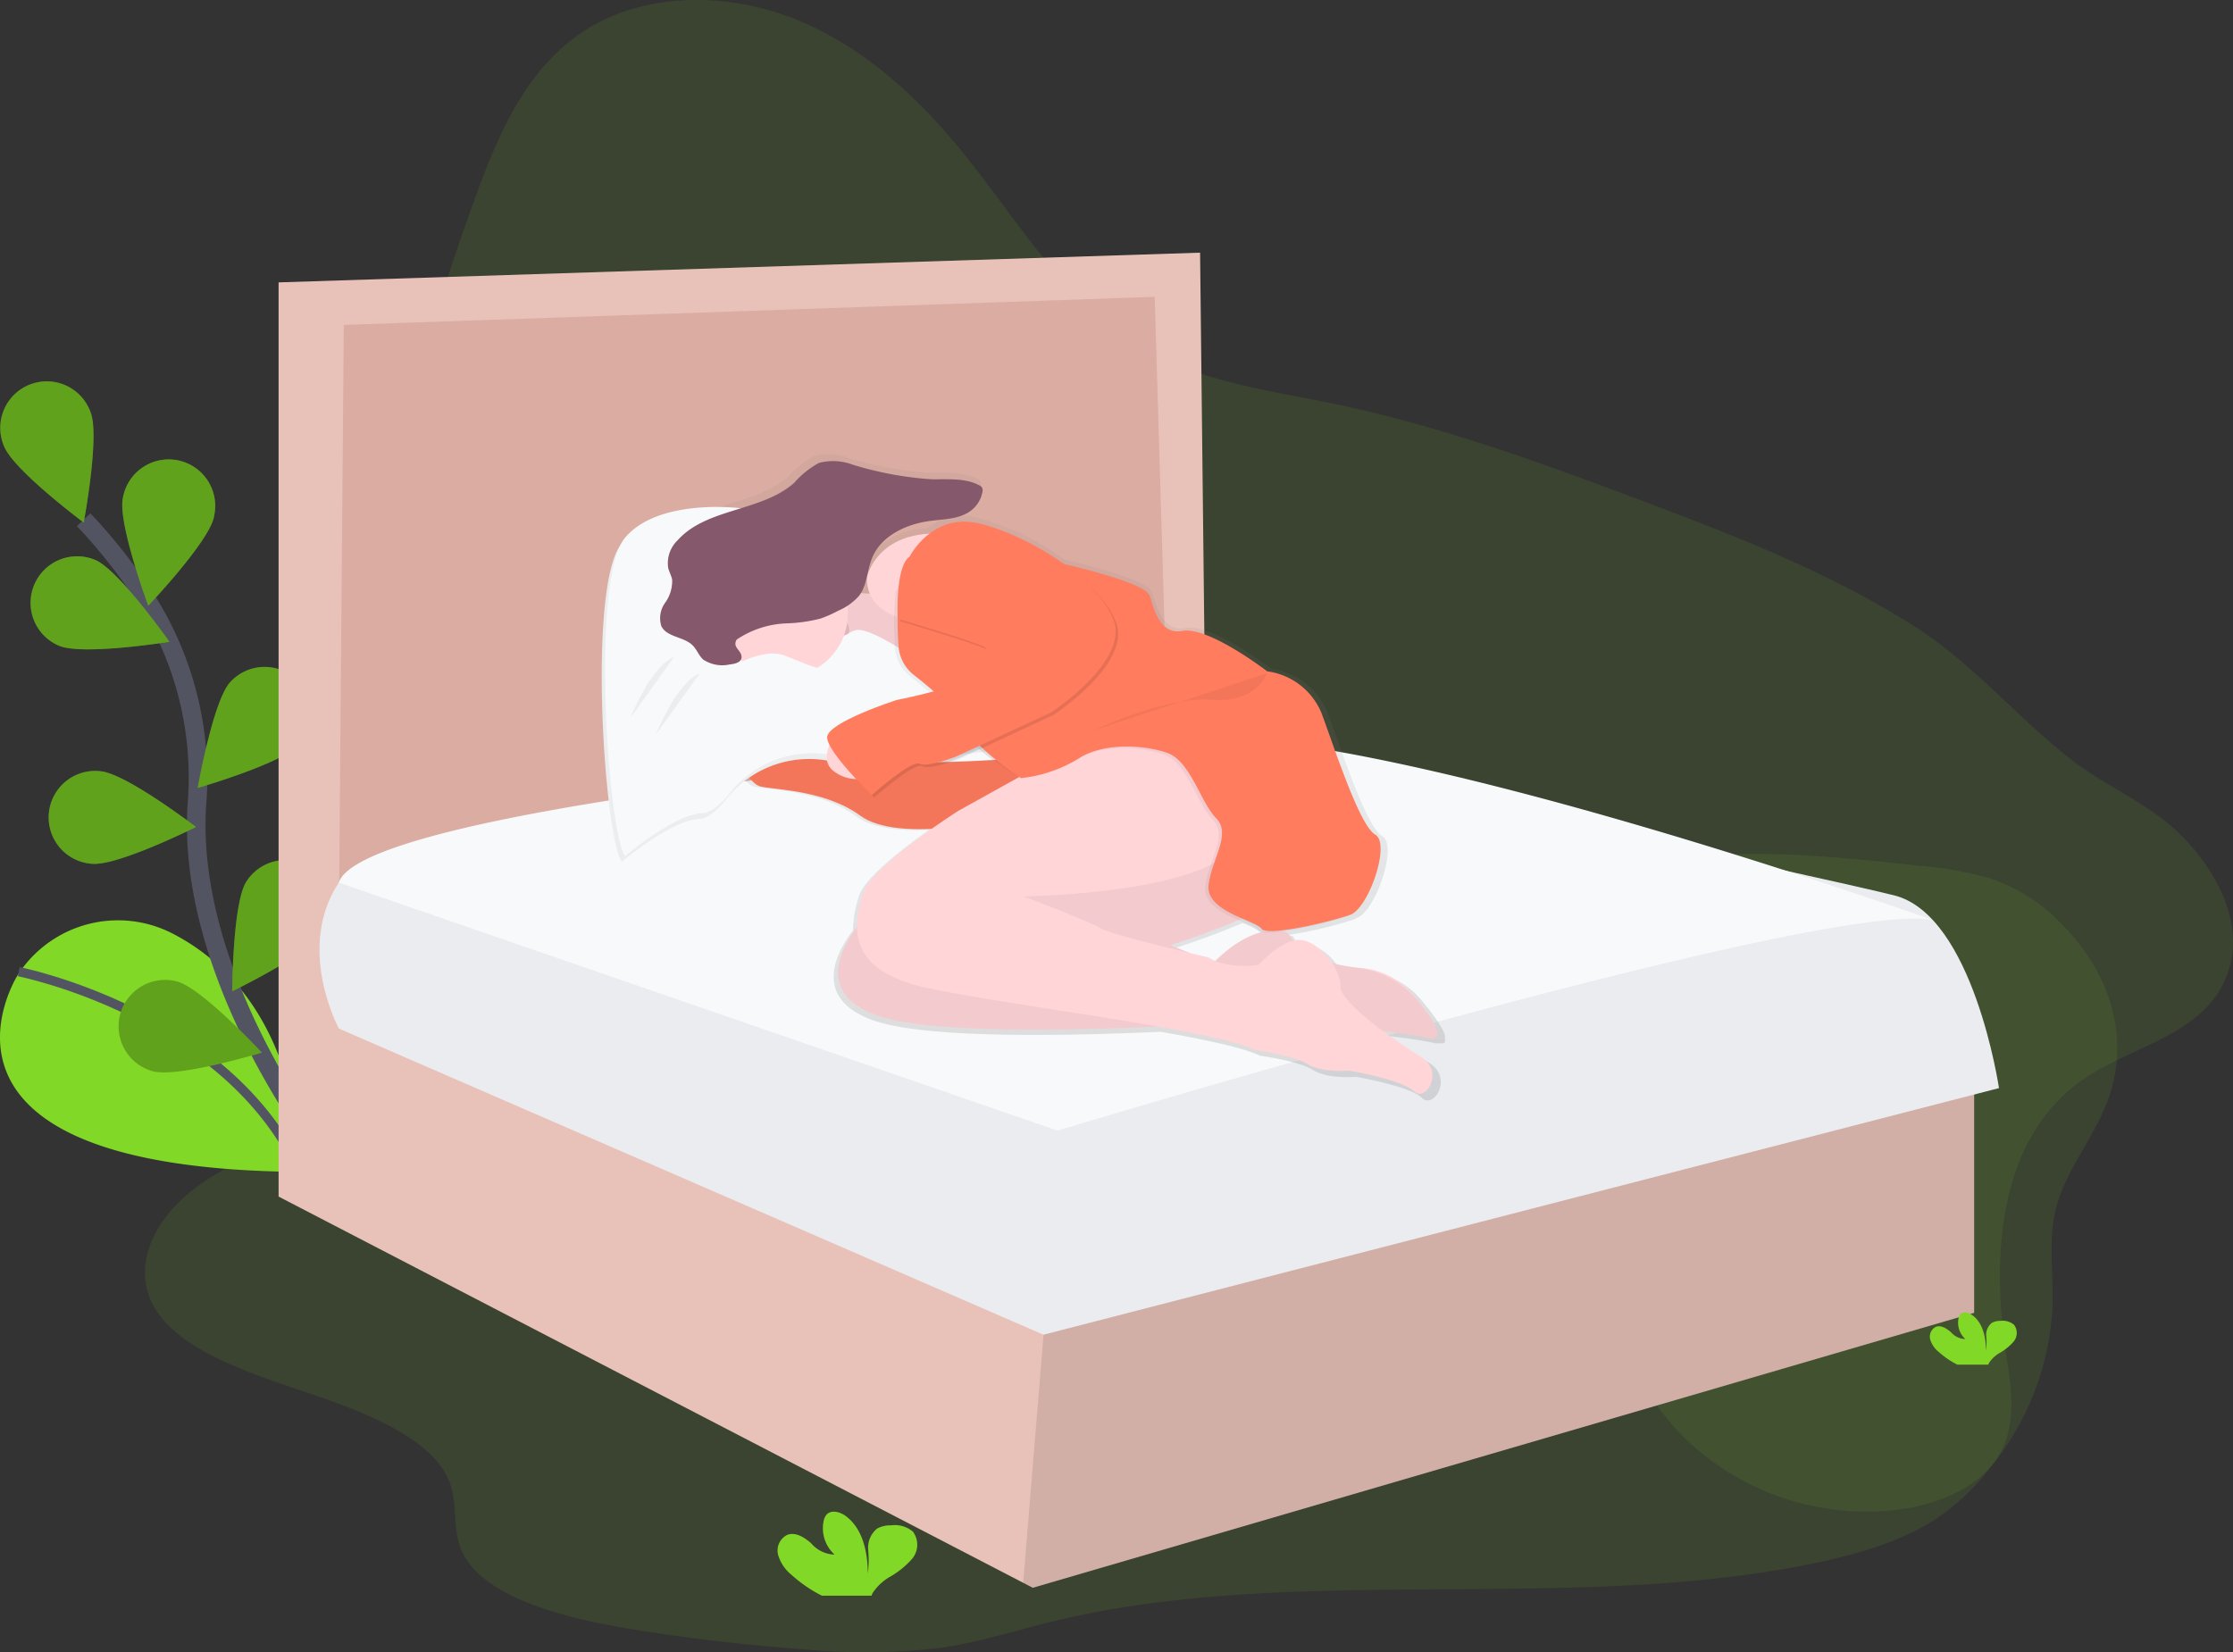 <svg xmlns="http://www.w3.org/2000/svg" xmlns:xlink="http://www.w3.org/1999/xlink" width="240.325" height="177.869" viewBox="0 0 240.325 177.869"><rect x="0" y="0" width="240.325" height="177.869" fill="#333333" stroke="none"/><defs><style>.a,.b{fill:#82d827;}.a,.h{opacity:0.1;}.c,.d{fill:none;stroke:#535461;stroke-miterlimit:10;}.d{stroke-width:2px;}.e{opacity:0.25;}.f{fill:#dbaca2;}.g{fill:#e8c2b8;}.i{fill:#ebecf0;}.j{fill:#f8f9fa;}.k{fill:url(#a);}.l{fill:#ffd5d8;}.m{fill:#ff7c5e;}.n{opacity:0.05;}.o{fill:#85596b;}</style><linearGradient id="a" x1="0.5" y1="1" x2="0.5" gradientUnits="objectBoundingBox"><stop offset="0" stop-color="gray" stop-opacity="0.251"/><stop offset="0.54" stop-color="gray" stop-opacity="0.122"/><stop offset="1" stop-color="gray" stop-opacity="0.102"/></linearGradient></defs><g transform="translate(-0.003 -34.407)"><path class="a" d="M415.632,148.438c-9.074,6.335-9.856,18.777-8.3,29.3.523,3.522,1.179,7.275-.4,10.5-1.937,3.949-6.742,5.971-11.334,6.522a28.151,28.151,0,0,1-22.916-7.8c-4.965-5.018-7.6-11.788-12.715-16.672-8.565-8.173-22.108-9.372-34.259-8.346-8.6.724-18.161,2.08-25.1-2.742-4.884-3.394-7.247-9.223-7.818-14.906-.272-2.744-.22-5.623-1.537-8.08a13.344,13.344,0,0,0-3.323-3.757c-11.911-9.927-30.29-10.936-41.6-21.459-7.64-7.108-10.8-17.646-10.629-27.746s3.336-19.932,6.808-29.506c2.462-6.8,5.424-13.969,11.67-18.1,6.59-4.372,15.735-4.3,23.14-1.25s13.295,8.654,18.146,14.728c6.063,7.593,11.167,16.424,19.951,21.114,5.993,3.2,12.992,4.073,19.71,5.474,11.229,2.338,22,6.262,32.684,10.276,10.225,3.84,20.491,7.816,29.614,13.618,6.456,4.1,10.963,9.7,16.846,14.311,3.834,3.006,8.459,4.746,11.911,8.208,4.252,4.265,7.447,10.612,4.392,16.3C427.669,143.833,420.446,145.075,415.632,148.438Z" transform="translate(-191.45 2.183)"/><path class="b" d="M73.309,580.953S59.962,601.8,103.715,602.162c0,0,.643-18.142-13.659-25.616a12.832,12.832,0,0,0-16.543,4.1Z" transform="translate(-71.39 -441.595)"/><path class="c" d="M78.88,595.61s22.41,4.416,30.307,21.559" transform="translate(-76.861 -456.601)"/><path class="d" d="M130.1,482.316s-14.389-18.594-13.075-36.925a35.713,35.713,0,0,0-5.442-21.866,59.914,59.914,0,0,0-6.761-8.616" transform="translate(-95.817 -324.554)"/><path class="b" d="M81.22,362.923c1,2.574-.743,11.86-.743,11.86s-7.574-5.652-8.578-8.226a5.005,5.005,0,1,1,9.321-3.635Z" transform="translate(-71.463 -284.121)"/><path class="b" d="M130.135,397.1c-.555,2.709-7.07,9.553-7.07,9.553s-3.29-8.858-2.736-11.578a5.005,5.005,0,1,1,9.8,2.011Z" transform="translate(-107.104 -307.045)"/><path class="b" d="M161.353,482.119c-1.847,2.057-10.923,4.677-10.923,4.677s1.632-9.308,3.476-11.365a5.005,5.005,0,1,1,7.448,6.688Z" transform="translate(-129.147 -367.566)"/><path class="b" d="M174.2,558.644c-1.473,2.34-9.978,6.462-9.978,6.462s.035-9.448,1.508-11.788a5,5,0,1,1,8.471,5.332Z" transform="translate(-139.224 -423.986)"/><path class="b" d="M86.682,439.162c2.547,1.077,11.877-.425,11.877-.425s-5.433-7.733-7.981-8.81a5.012,5.012,0,1,0-3.9,9.235Z" transform="translate(-80.322 -335.239)"/><path class="b" d="M95.5,525.325c2.752.269,11.2-3.961,11.2-3.961s-7.5-5.74-10.256-6a5.005,5.005,0,1,0-.948,9.962Z" transform="translate(-85.603 -397.931)"/><path class="b" d="M122.513,608.734c2.668.724,11.712-2.011,11.712-2.011s-6.427-6.928-9.1-7.649a5,5,0,1,0-2.617,9.662Z" transform="translate(-106.044 -459.003)"/><path class="e" d="M81.22,362.923c1,2.574-.743,11.86-.743,11.86s-7.574-5.652-8.578-8.226a5.005,5.005,0,1,1,9.321-3.635Z" transform="translate(-71.463 -284.121)"/><path class="e" d="M130.135,397.1c-.555,2.709-7.07,9.553-7.07,9.553s-3.29-8.858-2.736-11.578a5.005,5.005,0,1,1,9.8,2.011Z" transform="translate(-107.104 -307.045)"/><path class="e" d="M161.353,482.119c-1.847,2.057-10.923,4.677-10.923,4.677s1.632-9.308,3.476-11.365a5.005,5.005,0,1,1,7.448,6.688Z" transform="translate(-129.147 -367.566)"/><path class="e" d="M174.2,558.644c-1.473,2.34-9.978,6.462-9.978,6.462s.035-9.448,1.508-11.788a5,5,0,1,1,8.471,5.332Z" transform="translate(-139.224 -423.986)"/><path class="e" d="M86.682,439.162c2.547,1.077,11.877-.425,11.877-.425s-5.433-7.733-7.981-8.81a5.012,5.012,0,1,0-3.9,9.235Z" transform="translate(-80.322 -335.239)"/><path class="e" d="M95.5,525.325c2.752.269,11.2-3.961,11.2-3.961s-7.5-5.74-10.256-6a5.005,5.005,0,1,0-.948,9.962Z" transform="translate(-85.603 -397.931)"/><path class="e" d="M122.513,608.734c2.668.724,11.712-2.011,11.712-2.011s-6.427-6.928-9.1-7.649a5,5,0,1,0-2.617,9.662Z" transform="translate(-106.044 -459.003)"/><path class="a" d="M238.53,532.609c-5.116-.113-10.611.143-14.677,2.154-7.539,3.721-6.524,11.268-11.44,16.505-4.152,4.421-12.087,6.718-19.782,8.182-12.536,2.388-25.684,3.282-38.134,5.848-7.34,1.513-14.626,3.713-19.655,7.477s-7.286,9.378-3.885,13.831c3.145,4.117,10.073,6.319,16.381,8.452s12.991,4.93,14.747,9.375c.977,2.474.25,5.143,1.392,7.585,2.251,4.82,10.681,7.095,18.255,8.325,6.05.983,12.2,1.707,18.4,2.154a68.983,68.983,0,0,0,14.876-.154c4.208-.614,8.1-1.885,12.14-2.862,25.643-6.244,55.137-.843,81.292-6.131,4.76-.956,9.443-2.3,13.05-4.5a23.886,23.886,0,0,0,6.362-5.8,29.634,29.634,0,0,0,6.79-17.48c.108-3.629-.539-7.3.455-10.872,1.042-3.721,3.823-7.143,5.3-10.8,2.693-6.65.808-14-5.054-19.755a18.848,18.848,0,0,0-7.485-4.653,40.267,40.267,0,0,0-7.628-1.346c-7.27-.789-14.634-1.581-21.968-1.136-5.218.318-10.326,1.257-15.56,1.427-7.345.24-13.1-1.454-19.757-3.045A120.088,120.088,0,0,0,238.53,532.609Z" transform="translate(-113.731 -410.547)"/><path class="f" d="M120.14,291.041v72.016l95.82-18.613-1.831-55.234Z" transform="translate(-87.79 -224.021)"/><path class="g" d="M293.843,366.218v23.8L192.53,419.62l-1.034-.536L111.36,377.507V279.094l99.175-3.2.611,54.622-3.969,1.222-1.527-51.09-87.274,3.026-.609,74,75.982,33.263.059-.013Z" transform="translate(-81.374 -214.287)"/><path class="h" d="M511.337,611.37v23.8l-101.313,29.6-1.034-.536,2.313-28.163Z" transform="translate(-298.868 -459.44)"/><path class="i" d="M255.041,505.4s-49.052,4.895-53.815,11.984-.04,15.786-.04,15.786l75.831,32.956,102.837-26.548s-2.746-18.616-11.29-20.751-76.6-16.782-76.6-16.782S264.5,500.369,255.041,505.4Z" transform="translate(-164.711 -388.035)"/><path class="j" d="M206.83,517.254l77.358,26.7s82.511-25.019,94.2-22.663c0,0-57.719-20.659-80.775-19.76A375.249,375.249,0,0,0,260,505.264S208.968,510.391,206.83,517.254Z" transform="translate(-170.361 -387.833)"/><path class="k" d="M417.153,451.981h0l.019-.027v-.016l.013-.027V451.7h0v-.415l-.022-.067h0l-.027-.075v-.024l-.022-.054v-.03l-.022-.051-.013-.032-.022-.051-.016-.035-.024-.051L417,450.78l-.03-.057-.016-.03-.04-.078h0l-.048-.092-.016-.03-.035-.065-.019-.035-.035-.059-.022-.038-.035-.059-.059-.089-.038-.059-.024-.038-.04-.065-.022-.035-.054-.086v-.016l-.067-.1-.022-.03-.048-.073-.027-.038-.046-.065-.027-.04-.046-.065-.03-.043-.048-.054-.03-.04-.051-.07L416,449.2l-.067-.092v-.013l-.078-.108-.027-.038-.051-.07-.035-.046-.048-.065-.035-.046-.048-.065-.035-.043-.051-.067-.035-.043-.054-.07-.032-.04-.065-.081-.022-.027h0c-.242-.307-.493-.614-.743-.91a8.347,8.347,0,0,0-5.676-2.943c-.223-.019-.458-.043-.695-.073h-.1l-.175-.024h-.083l-.269-.038h0l-.256-.04-.089-.016-.18-.032-.108-.022-.164-.032-.116-.024-.156-.035-.118-.027-.156-.038-.121-.03-.153-.04-.121-.032-.153-.043h0a5.571,5.571,0,0,0-3.231-2.477,2.423,2.423,0,0,0-.988.051l-.057-.062-.081-.092-.108-.137-.07-.092-.113-.159-.057-.078q-.083-.121-.159-.248a2.413,2.413,0,0,0-.5-.159,44.5,44.5,0,0,0,7.025-1.656,1.5,1.5,0,0,0,.315-.164l.048-.016c2-.727,4.445-7.808,2.722-8.8s-4.354-9.155-5.9-13.336a7.514,7.514,0,0,0-5.988-4.626s-6.44-4.989-9.343-4.445-3.358-3.81-3.629-3.99a.328.328,0,0,1-.078-.094c-.7-1.1-6.265-2.558-9.268-3.279a28.186,28.186,0,0,0-9.265-4.459,6.343,6.343,0,0,0-5.536,1.1c-5.945.3-6.893,4.793-6.893,4.793a4.458,4.458,0,0,0,.312,1.793,7.226,7.226,0,0,1-.961-.051c.689-1.139.711-2.6,1.225-3.856,1.015-2.477,3.815-3.756,6.462-4.09,1.543-.194,3.231-.194,4.448-1.16a3.374,3.374,0,0,0,1.206-2,.716.716,0,0,0-.043-.512.73.73,0,0,0-.293-.237c-1.594-.851-3.514-.63-5.323-.67a37.664,37.664,0,0,1-8.648-1.616,6.059,6.059,0,0,0-3.667-.172,9.921,9.921,0,0,0-2.727,2.2c-3.608,3.183-9.6,2.722-12.808,6.309a3.494,3.494,0,0,0-1.029,3.042c.11.442.355.848.433,1.3a4.1,4.1,0,0,1-.778,2.534,2.881,2.881,0,0,0-.4,2.566c.611,1.233,2.477,1.142,3.446,2.119.45.455.668,1.107,1.136,1.54a3.716,3.716,0,0,0,2.924.538c.4-.038,1-.148,1.222-.5a6.982,6.982,0,0,0,10.988-1.885,9.854,9.854,0,0,1,6.193,1.675,4.4,4.4,0,0,0,1.449,2.046c.635.5,1.392,1.109,2.154,1.764-1.93.509-3.646.835-3.646.835s-7.62,2.45-7.62,4.082a2.016,2.016,0,0,0,.269.837,3.337,3.337,0,0,0-.32,1.3,9.81,9.81,0,0,1-4.655-1.68s-.248-.067-.63-.143c-.512-.654-2.014-2.472-2.908-2.4-.6.048-.808,1.432-.883,2.671a1.154,1.154,0,0,0-.2.232c-.907,1.36.727,4.082,1.815,4.537s7.076.269,11.158,3.266c1.809,1.327,4.919,1.583,7.808,1.459-2.905,2.052-6.974,5.2-7.539,7.159a12.378,12.378,0,0,0-.641,3.646c-1.777,2.351-4.467,7.313,2.184,9.693,5.482,1.957,20.344,1.707,30.934,1.228,4.927.87,9,1.745,10.7,2.582,0,0,4.082.539,5.716,1.543s4.626.727,4.626.727,5.805,1,7.076,2.267,3.446-2.178.727-3.81c-1.061-.635-2.641-1.683-4.173-2.83,1.968.232,3.7.485,4.809.743l.11.024h.837l.03-.013h.019l.027-.019h.013l.035-.03h0Zm-25.059-8.7s-.765-.175-1.906-.444l-2.267-.915s3.869-1.217,7.453-2.765a7.151,7.151,0,0,1,2.154,1.134.612.612,0,0,0,.374.2,11.41,11.41,0,0,0-5.1,3.174A4.528,4.528,0,0,1,392.094,443.284ZM364.7,421.421l2.237-1.039c.487.415,1.01.808,1.521,1.19-1.228.073-2.878.153-4.744.2C364.286,421.586,364.7,421.421,364.7,421.421Z" transform="translate(-261.662 -305.382)"/><path class="l" d="M372.628,496.869s-1.955-2.655-3.018-2.574-.888,4.529-.888,4.529Z" transform="translate(-288.655 -382.564)"/><path class="m" d="M396.6,504.458s-20.781,1.688-24.687-1.866c0,0-3.64-.977-4.529.355s.711,4,1.777,4.44,6.928.269,10.923,3.2,14.475.539,14.475.539l4.351-1.688Z" transform="translate(-287.499 -388.376)"/><path class="n" d="M396.6,504.458s-20.781,1.688-24.687-1.866c0,0-3.64-.977-4.529.355s.711,4,1.777,4.44,6.928.269,10.923,3.2,14.475.539,14.475.539l4.351-1.688Z" transform="translate(-287.499 -388.376)"/><path class="l" d="M455.052,544.121s-4.44-3.2-13.586.808-31.968,6.128-31.968,6.128-7.636,7.636,1.077,10.746,41.559.538,41.559.538,13.409.889,17.582,1.866c2.526.592.539-2.267-1.441-4.615a8.155,8.155,0,0,0-5.557-2.881c-2.622-.224-6.26-1.047-7.924-3.783,0,0-3.2-1.6-7.991,3.2l-4.626-1.879s12.7-4,13.142-6.661S455.052,544.121,455.052,544.121Z" transform="translate(-316.198 -418.092)"/><path class="n" d="M455.052,544.121s-4.44-3.2-13.586.808-31.968,6.128-31.968,6.128-7.636,7.636,1.077,10.746,41.559.538,41.559.538,13.409.889,17.582,1.866c2.213.517.956-1.616-.711-3.721a10.2,10.2,0,0,0-6.839-3.829c-2.558-.291-5.821-1.182-7.369-3.729,0,0-3.2-1.6-7.991,3.2l-4.628-1.879s12.7-4,13.142-6.661S455.052,544.121,455.052,544.121Z" transform="translate(-316.198 -418.092)"/><path class="l" d="M460.636,488.859s-5.6-8.885-18.826-1.155l-16.963,9.424s-9.424,5.95-10.3,8.969-2.221,8.169,7.017,10.124,30.727,4.44,35.255,6.661c0,0,4,.539,5.595,1.51s4.529.711,4.529.711,5.684.977,6.928,2.221,3.374-2.132.711-3.729-8.7-5.862-8.616-7.539-2.044-4.642-4.1-5-4.706,2.663-4.706,2.663-3.374.539-5.417-.808c0,0-10.479-2.4-11.545-3.107s-8.347-3.463-8.347-3.463,17.232-.178,22.289-4.8c0,0,1.955-1.422,3.551-.977C457.706,500.58,465.609,497.562,460.636,488.859Z" transform="translate(-321.693 -375.44)"/><path class="l" d="M392.708,437.038s5.062,3.551,8.969,0,1.691,10.923,1.691,10.923-5.417-7.194-13.5-2.485Z" transform="translate(-304.118 -340.314)"/><path class="n" d="M392.708,437.038s5.062,3.551,8.969,0,1.691,10.923,1.691,10.923-5.417-7.194-13.5-2.485Z" transform="translate(-304.118 -340.314)"/><path class="j" d="M314.089,449.661s5.328-4.529,8.347-4.618c.9-.027,1.939-.942,2.962-2.213a11.368,11.368,0,0,1,10.983-4.039,15.059,15.059,0,0,0,6.4-.326c9.324-2.31,4.706-8.077,4.706-8.077l-2.929-2.485s-4-2.752-5.506-2.574-5.417,4.173-5.862,3.729-5.862-4.44-6.75-5.506-8-4.529-6.22-5.506,10.743-4.618,8.966-5.328-11.368-1.777-15.1,2.663S312.22,447.084,314.089,449.661Z" transform="translate(-247.165 -322.477)"/><path class="n" d="M314.089,449.661s5.328-4.529,8.347-4.618c.9-.027,1.939-.942,2.962-2.213a11.368,11.368,0,0,1,10.983-4.039,15.059,15.059,0,0,0,6.4-.326c9.324-2.31,4.706-8.077,4.706-8.077l-2.929-2.485s-4-2.752-5.506-2.574-5.417,4.173-5.862,3.729-5.862-4.44-6.75-5.506-8-4.529-6.22-5.506,10.743-4.618,8.966-5.328-11.368-1.777-15.1,2.663S312.22,447.084,314.089,449.661Z" transform="translate(-247.165 -322.477)"/><path class="j" d="M315.407,447.38s5.328-4.529,8.347-4.618c.9-.027,1.939-.942,2.962-2.213a11.368,11.368,0,0,1,10.969-4.041,15.061,15.061,0,0,0,6.4-.326c9.324-2.31,4.706-8.077,4.706-8.077l-2.929-2.485s-4-2.752-5.506-2.574-5.417,4.173-5.861,3.729-5.862-4.44-6.75-5.506-7.983-4.526-6.212-5.493,10.746-4.618,8.969-5.328-11.368-1.777-15.1,2.663S313.541,444.8,315.407,447.38Z" transform="translate(-248.127 -320.818)"/><path class="l" d="M417.888,425.124s1.422-6.75,11.812-4.085,15.541,8.436,15.541,8.436l-9.424,4.351-11.545-3.907S417.8,430,417.888,425.124Z" transform="translate(-324.591 -328.578)"/><path class="n" d="M444.9,425.1s9.992,2.154,10.934,3.638a.32.32,0,0,0,.078.092c.269.178.711,4.44,3.551,3.907s9.154,4.351,9.154,4.351a7.379,7.379,0,0,1,5.862,4.529c1.51,4.084,4.085,12.078,5.773,13.053s-.711,7.9-2.663,8.616-8.969,2.4-9.591,1.51-6.039-1.866-5.684-4.706,2.485-5.506.808-7.194-2.752-6.128-5.24-7.017-6.928-1.155-9.591.622a12.422,12.422,0,0,1-5.88,1.855s-5.506-3.2-6.395-5.417c-.6-1.5-3.576-4-5.455-5.474a4.307,4.307,0,0,1-1.645-3.231,33.875,33.875,0,0,1,.084-5.945c.355-.808,5.24-5.595,5.24-5.595Z" transform="translate(-332.598 -330.24)"/><path class="m" d="M446.279,424.5s9.992,2.154,10.934,3.638a.321.321,0,0,0,.078.092c.269.178.711,4.44,3.551,3.907S470,436.483,470,436.483a7.379,7.379,0,0,1,5.862,4.529c1.51,4.085,4.085,12.078,5.773,13.053s-.711,7.9-2.663,8.616-8.969,2.4-9.591,1.51-6.039-1.866-5.684-4.706,2.485-5.506.808-7.194-2.752-6.128-5.24-7.017-6.928-1.155-9.591.622a15.076,15.076,0,0,1-6.171,2.087s-5.194-3.419-6.082-5.638c-.6-1.5-3.576-4-5.455-5.474a4.308,4.308,0,0,1-1.645-3.231,33.891,33.891,0,0,1,.083-5.945c.355-.808,5.24-5.6,5.24-5.6Z" transform="translate(-333.62 -329.809)"/><path class="l" d="M402.516,502.54c-.089.089-1.6,2.31.178,3.551a3.977,3.977,0,0,0,3.463.611Z" transform="translate(-312.859 -388.59)"/><path class="h" d="M411.922,420.442s2.4-4.8,7.539-3.551,12.609,5.773,14.386,10.3-6.731,10.04-6.731,10.04l-10.124,4.706s-3.107,1.244-4,.808-5.151,3.371-5.151,3.371-4.8-4.618-4.8-6.217,7.461-4.015,7.461-4.015,8.885-1.688,8.791-3.374c0,0,1.51-1.777.711-2.31s-9.37-3.064-9.37-3.064S410.333,421.508,411.922,420.442Z" transform="translate(-313.749 -325.851)"/><path class="m" d="M410.929,419.452s2.4-4.8,7.539-3.551,12.609,5.773,14.386,10.3-6.729,10.038-6.729,10.038L416,440.946s-3.107,1.244-4,.808-5.151,3.371-5.151,3.371-4.8-4.618-4.8-6.217,7.461-4.014,7.461-4.014,8.885-1.688,8.791-3.374c0,0,1.51-1.777.711-2.31s-9.37-3.064-9.37-3.064S409.343,420.518,410.929,419.452Z" transform="translate(-313.025 -325.128)"/><path class="h" d="M392.83,443.688a11.077,11.077,0,0,1,4.741-1.57c.487-.94-.792-1.963-.792-3.094a4.606,4.606,0,0,0-.711-2.132c-1.271-.46-.4-1.642-.4-1.642Z" transform="translate(-306.281 -339.418)"/><circle class="l" cx="6.839" cy="6.839" r="6.839" transform="translate(77.578 93.614)"/><path class="o" d="M343.431,410.628a10.267,10.267,0,0,1,5.436-1.747,16.608,16.608,0,0,0,3.576-.512,12.983,12.983,0,0,0,1.922-.851,6.248,6.248,0,0,0,2.237-1.6c.878-1.147.851-2.736,1.4-4.074.994-2.423,3.734-3.678,6.335-4,1.51-.191,3.161-.191,4.356-1.136a3.3,3.3,0,0,0,1.182-1.952.7.7,0,0,0-.043-.5.715.715,0,0,0-.288-.232c-1.562-.832-3.441-.617-5.21-.657a36.849,36.849,0,0,1-8.468-1.583,5.93,5.93,0,0,0-3.589-.17,9.741,9.741,0,0,0-2.671,2.154c-3.533,3.118-9.4,2.666-12.539,6.177a3.415,3.415,0,0,0-1.007,2.978c.11.433.347.829.425,1.271a4,4,0,0,1-.762,2.48,2.834,2.834,0,0,0-.4,2.512c.6,1.206,2.423,1.117,3.374,2.073.442.444.652,1.077,1.112,1.508a3.684,3.684,0,0,0,2.862.539c.539-.051,1.419-.229,1.266-.951C343.813,411.707,342.96,411.43,343.431,410.628Z" transform="translate(-264.141 -307.37)"/><path class="j" d="M357,470.987s4.663-3.5,7.593-2.353,3.729,1.777,5.6,1.077,2.663,1.422,2.663,1.422l-11.621,3.355Z" transform="translate(-280.098 -363.644)"/><path class="n" d="M333.63,482.892s2.132-5.506,4.706-6.572" transform="translate(-263.02 -369.43)"/><path class="n" d="M323.4,476.292s2.132-5.506,4.707-6.572" transform="translate(-255.544 -364.607)"/><path class="n" d="M508.76,482.455s7.539-3.64,12.609-3.285,5.95-2.841,5.95-2.841" transform="translate(-390.997 -369.437)"/><path class="b" d="M383.7,818.274a4.288,4.288,0,0,1-1.4-2.111,1.88,1.88,0,0,1,.977-2.154c.9-.345,1.858.269,2.585.907a3.414,3.414,0,0,0,2.512,1.212,3.826,3.826,0,0,1-1.182-3.581,1.5,1.5,0,0,1,.328-.727c.5-.538,1.4-.3,2,.116,1.885,1.346,2.423,3.912,2.437,6.233a11.859,11.859,0,0,0,.035-2.569,2.639,2.639,0,0,1,.964-2.272,2.9,2.9,0,0,1,1.47-.345,3.033,3.033,0,0,1,2.386.678,2.368,2.368,0,0,1-.094,2.93,9.319,9.319,0,0,1-2.469,1.979,5.476,5.476,0,0,0-1.764,1.683,1.668,1.668,0,0,0-.132.3h-5.345A14.907,14.907,0,0,1,383.7,818.274Z" transform="translate(-298.553 -614.368)"/><path class="b" d="M843.721,736.056a2.649,2.649,0,0,1-.87-1.314,1.183,1.183,0,0,1,.608-1.346c.557-.213,1.155.172,1.615.565a2.148,2.148,0,0,0,1.562.754,2.377,2.377,0,0,1-.735-2.227.927.927,0,0,1,.2-.452c.31-.331.872-.188,1.244.073,1.179.829,1.508,2.423,1.516,3.874a7.366,7.366,0,0,0,.022-1.6,1.629,1.629,0,0,1,.6-1.411,1.807,1.807,0,0,1,.915-.215,1.888,1.888,0,0,1,1.484.423,1.471,1.471,0,0,1-.059,1.82,5.791,5.791,0,0,1-1.535,1.231,3.4,3.4,0,0,0-1.1,1.047,1.039,1.039,0,0,0-.081.186h-3.341A9.266,9.266,0,0,1,843.721,736.056Z" transform="translate(-635.114 -556.154)"/></g></svg>